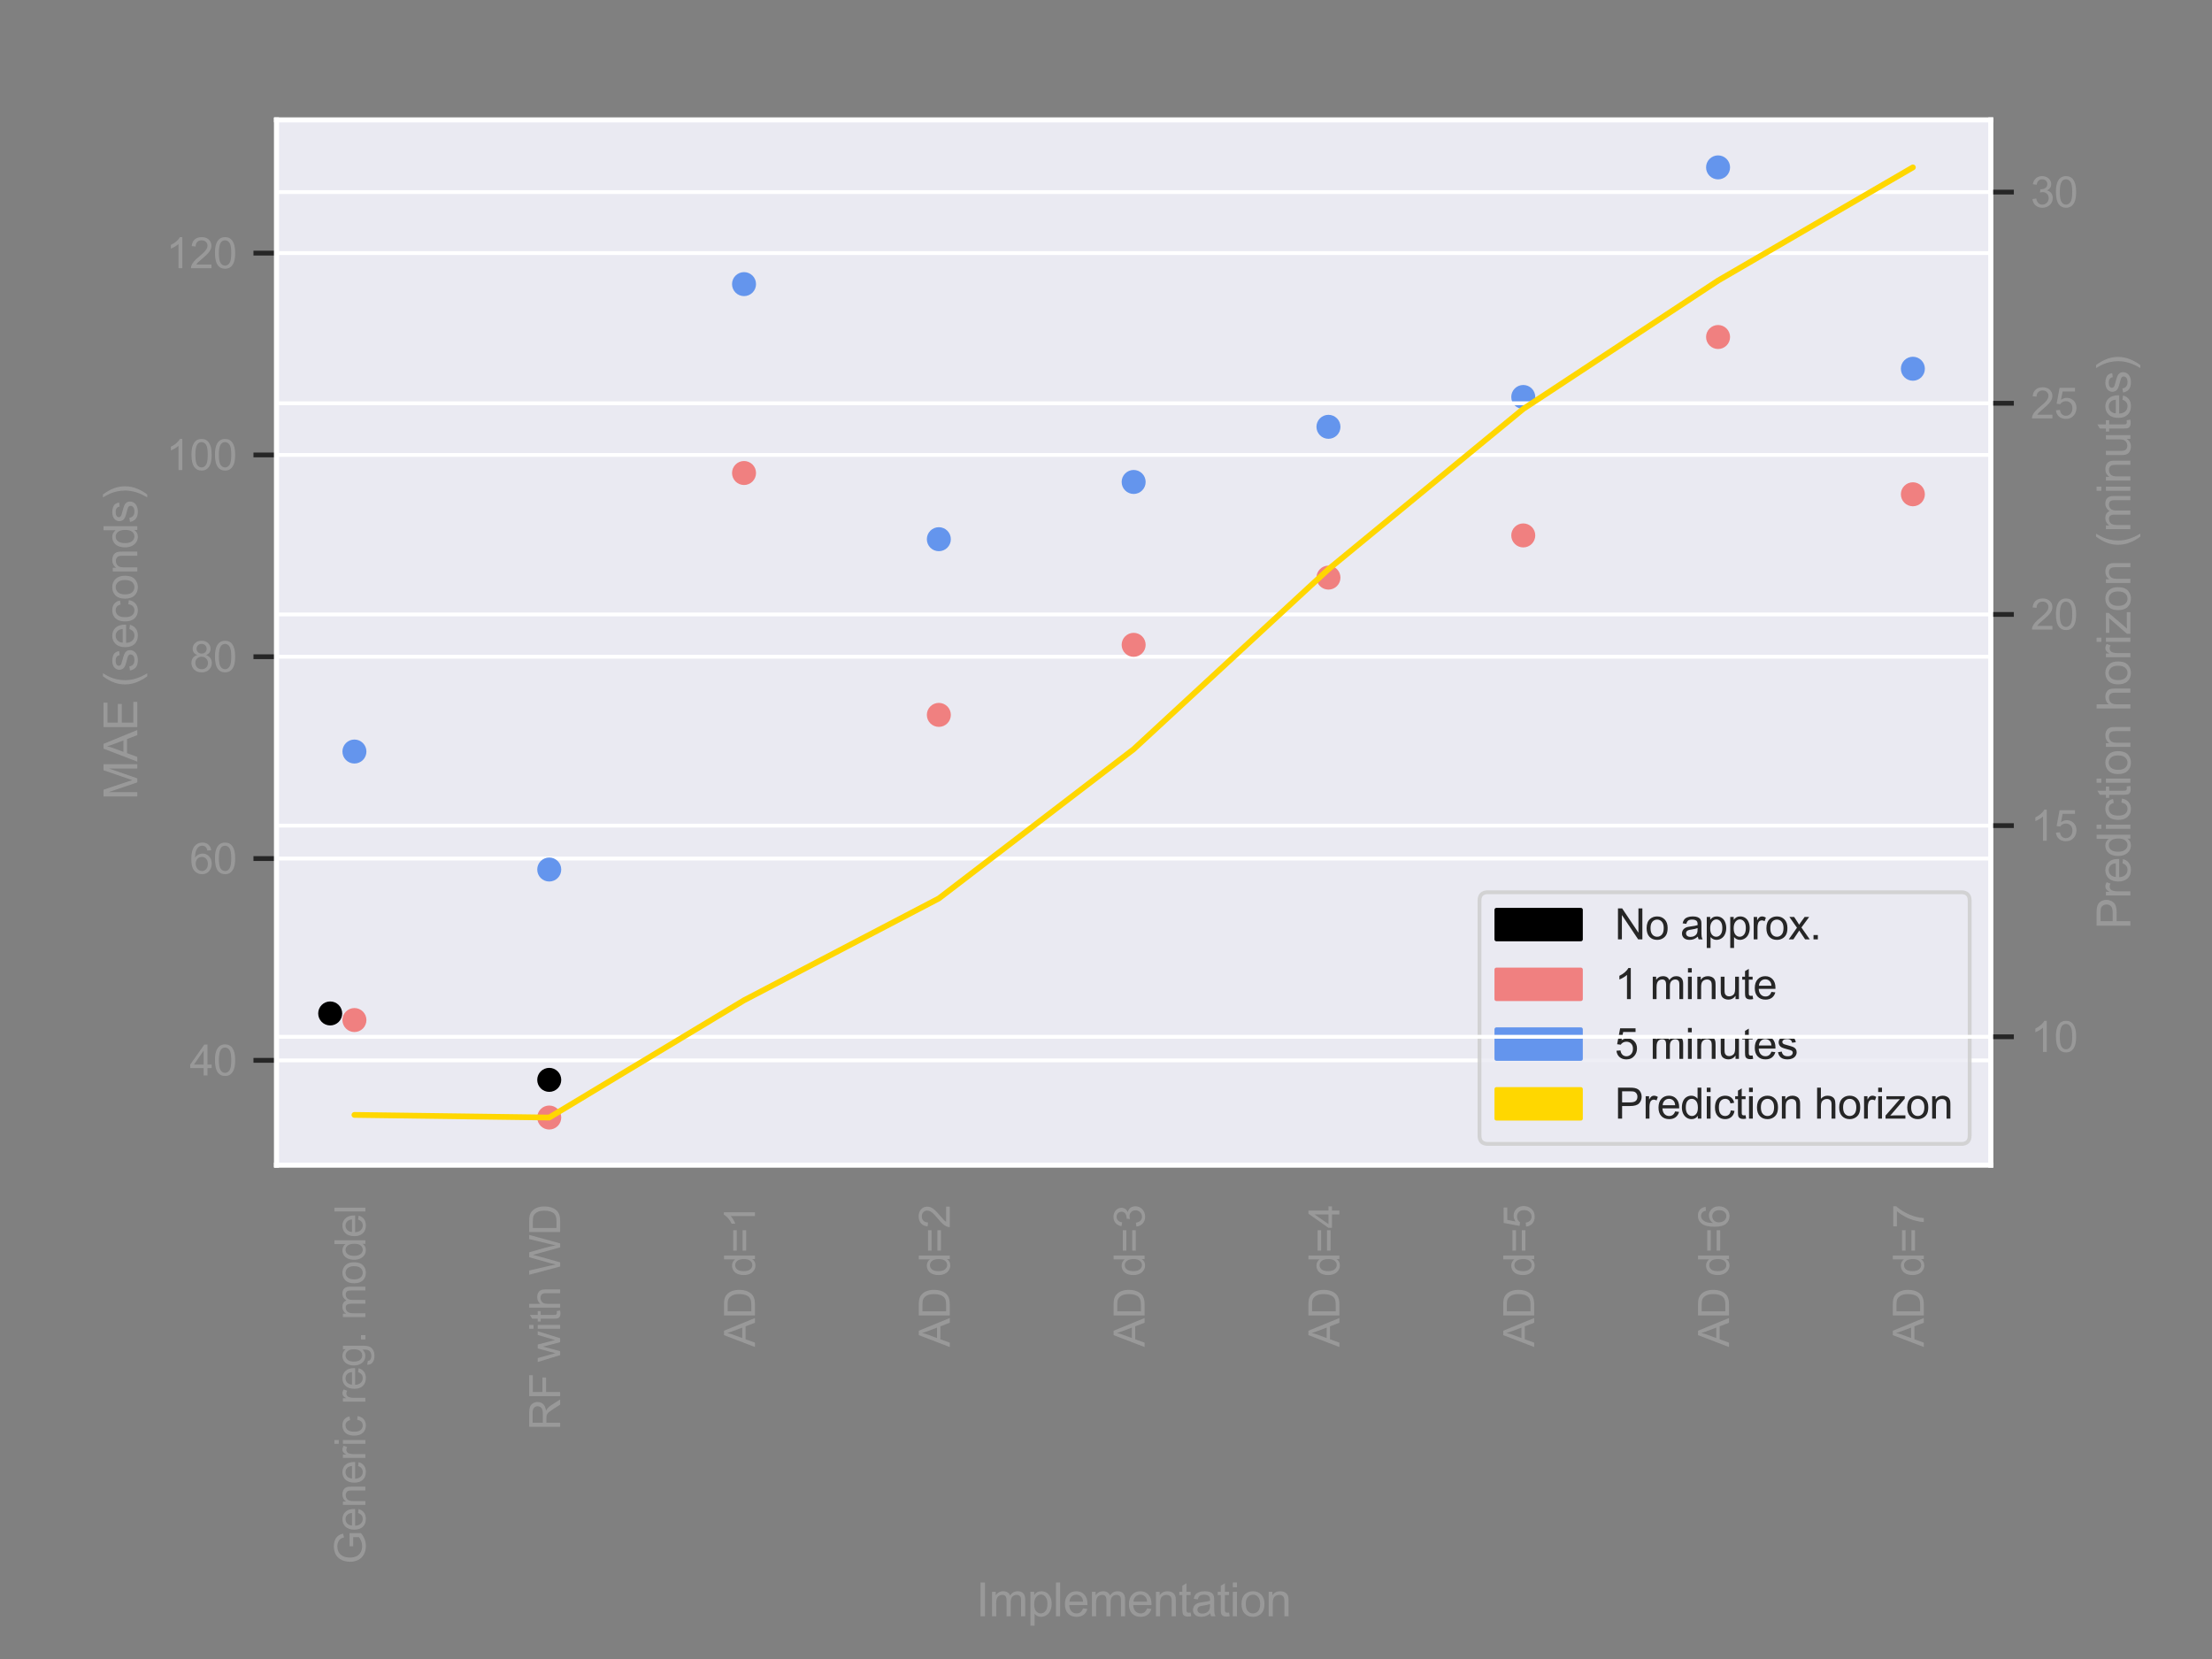 <?xml version="1.0" encoding="UTF-8" standalone="no"?>
<svg
   width="460.8pt"
   height="345.6pt"
   viewBox="0 0 460.8 345.6"
   version="1.1"
   id="svg230"
   sodipodi:docname="comparison_pres.svg"
   inkscape:version="1.3 (0e150ed6c4, 2023-07-21)"
   xmlns:inkscape="http://www.inkscape.org/namespaces/inkscape"
   xmlns:sodipodi="http://sodipodi.sourceforge.net/DTD/sodipodi-0.dtd"
   xmlns:xlink="http://www.w3.org/1999/xlink"
   xmlns="http://www.w3.org/2000/svg"
   xmlns:svg="http://www.w3.org/2000/svg"
   xmlns:rdf="http://www.w3.org/1999/02/22-rdf-syntax-ns#"
   xmlns:cc="http://creativecommons.org/ns#"
   xmlns:dc="http://purl.org/dc/elements/1.1/">
  <rect x="0" y="0" width="460.8" height="345.6" fill="#808080" stroke="none"/>
  <sodipodi:namedview
     id="namedview230"
     pagecolor="#ffffff"
     bordercolor="#cccccc"
     borderopacity="1"
     inkscape:showpageshadow="0"
     inkscape:pageopacity="1"
     inkscape:pagecheckerboard="0"
     inkscape:deskcolor="#d1d1d1"
     inkscape:document-units="pt"
     inkscape:zoom="0.99445309"
     inkscape:cx="308.7124"
     inkscape:cy="226.75781"
     inkscape:window-width="1440"
     inkscape:window-height="831"
     inkscape:window-x="0"
     inkscape:window-y="0"
     inkscape:window-maximized="1"
     inkscape:current-layer="svg230" />
  <defs
     id="defs1">
    <style
       type="text/css"
       id="style1">*{stroke-linejoin: round; stroke-linecap: butt}</style>
    <defs
       id="defs123">
      <path
         id="C2_0_94170971a7"
         d="M 0,2.5 C 0.663,2.5 1.299,2.237 1.768,1.768 2.237,1.299 2.5,0.663 2.5,0 2.5,-0.663 2.237,-1.299 1.768,-1.768 1.299,-2.237 0.663,-2.5 0,-2.5 c -0.663,0 -1.299,0.263 -1.768,0.732 C -2.237,-1.299 -2.5,-0.663 -2.5,0 c 0,0.663 0.263,1.299 0.732,1.768 C -1.299,2.237 -0.663,2.5 0,2.5 Z" />
    </defs>
    <defs
       id="defs120">
      <path
         id="C1_0_a26c1e786a"
         d="M 0,2.5 C 0.663,2.5 1.299,2.237 1.768,1.768 2.237,1.299 2.5,0.663 2.5,0 2.5,-0.663 2.237,-1.299 1.768,-1.768 1.299,-2.237 0.663,-2.5 0,-2.5 c -0.663,0 -1.299,0.263 -1.768,0.732 C -2.237,-1.299 -2.5,-0.663 -2.5,0 c 0,0.663 0.263,1.299 0.732,1.768 C -1.299,2.237 -0.663,2.5 0,2.5 Z" />
    </defs>
    <defs
       id="defs127">
      <path
         id="C4_0_c2110ddbb7"
         d="M 0,2.5 C 0.663,2.5 1.299,2.237 1.768,1.768 2.237,1.299 2.5,0.663 2.5,0 2.5,-0.663 2.237,-1.299 1.768,-1.768 1.299,-2.237 0.663,-2.5 0,-2.5 c -0.663,0 -1.299,0.263 -1.768,0.732 C -2.237,-1.299 -2.5,-0.663 -2.5,0 c 0,0.663 0.263,1.299 0.732,1.768 C -1.299,2.237 -0.663,2.5 0,2.5 Z" />
    </defs>
    <defs
       id="defs225">
      <path
         id="m8ae6c931b7"
         d="m 73.833,-96.845 v 0 l 40.582,0.548 40.582,-24.426 40.582,-21.214 40.582,-31.087 40.582,-37.499 40.582,-33.392 40.582,-26.733 40.582,-23.584 v 0 0 l -40.582,23.584 -40.582,26.733 -40.582,33.392 -40.582,37.499 -40.582,31.087 -40.582,21.214 -40.582,24.426 z"
         style="stroke:#ffd700;stroke-width:0.8;stroke-opacity:0.2" />
    </defs>
    <defs
       id="defs135">
      <path
         id="C8_0_d56a00fd0d"
         d="M 0,2.5 C 0.663,2.5 1.299,2.237 1.768,1.768 2.237,1.299 2.5,0.663 2.5,0 2.5,-0.663 2.237,-1.299 1.768,-1.768 1.299,-2.237 0.663,-2.5 0,-2.5 c -0.663,0 -1.299,0.263 -1.768,0.732 C -2.237,-1.299 -2.5,-0.663 -2.5,0 c 0,0.663 0.263,1.299 0.732,1.768 C -1.299,2.237 -0.663,2.5 0,2.5 Z" />
    </defs>
    <defs
       id="defs131">
      <path
         id="C6_0_4e724a122d"
         d="M 0,2.5 C 0.663,2.5 1.299,2.237 1.768,1.768 2.237,1.299 2.5,0.663 2.5,0 2.5,-0.663 2.237,-1.299 1.768,-1.768 1.299,-2.237 0.663,-2.5 0,-2.5 c -0.663,0 -1.299,0.263 -1.768,0.732 C -2.237,-1.299 -2.5,-0.663 -2.5,0 c 0,0.663 0.263,1.299 0.732,1.768 C -1.299,2.237 -0.663,2.5 0,2.5 Z" />
    </defs>
    <defs
       id="defs133">
      <path
         id="C7_0_dc76b43d34"
         d="M 0,2.5 C 0.663,2.5 1.299,2.237 1.768,1.768 2.237,1.299 2.5,0.663 2.5,0 2.5,-0.663 2.237,-1.299 1.768,-1.768 1.299,-2.237 0.663,-2.5 0,-2.5 c -0.663,0 -1.299,0.263 -1.768,0.732 C -2.237,-1.299 -2.5,-0.663 -2.5,0 c 0,0.663 0.263,1.299 0.732,1.768 C -1.299,2.237 -0.663,2.5 0,2.5 Z" />
    </defs>
    <defs
       id="defs125">
      <path
         id="C3_0_4bd90b0b4d"
         d="M 0,2.5 C 0.663,2.5 1.299,2.237 1.768,1.768 2.237,1.299 2.5,0.663 2.5,0 2.5,-0.663 2.237,-1.299 1.768,-1.768 1.299,-2.237 0.663,-2.5 0,-2.5 c -0.663,0 -1.299,0.263 -1.768,0.732 C -2.237,-1.299 -2.5,-0.663 -2.5,0 c 0,0.663 0.263,1.299 0.732,1.768 C -1.299,2.237 -0.663,2.5 0,2.5 Z" />
    </defs>
    <defs
       id="defs129">
      <path
         id="C5_0_d801ecc20d"
         d="M 0,2.5 C 0.663,2.5 1.299,2.237 1.768,1.768 2.237,1.299 2.5,0.663 2.5,0 2.5,-0.663 2.237,-1.299 1.768,-1.768 1.299,-2.237 0.663,-2.5 0,-2.5 c -0.663,0 -1.299,0.263 -1.768,0.732 C -2.237,-1.299 -2.5,-0.663 -2.5,0 c 0,0.663 0.263,1.299 0.732,1.768 C -1.299,2.237 -0.663,2.5 0,2.5 Z" />
    </defs>
    <defs
       id="defs118">
      <path
         id="C0_0_7661f0bb2c"
         d="M 0,2.5 C 0.663,2.5 1.299,2.237 1.768,1.768 2.237,1.299 2.5,0.663 2.5,0 2.5,-0.663 2.237,-1.299 1.768,-1.768 1.299,-2.237 0.663,-2.5 0,-2.5 c -0.663,0 -1.299,0.263 -1.768,0.732 C -2.237,-1.299 -2.5,-0.663 -2.5,0 c 0,0.663 0.263,1.299 0.732,1.768 C -1.299,2.237 -0.663,2.5 0,2.5 Z" />
    </defs>
    <clipPath
       clipPathUnits="userSpaceOnUse"
       id="clipPath231">
      <g
         id="g232"
         transform="translate(0,16.5)">
        <rect
           x="57.6"
           y="24.972"
           width="357.12"
           height="217.728"
           id="rect232" />
      </g>
    </clipPath>
    <clipPath
       clipPathUnits="userSpaceOnUse"
       id="clipPath233">
      <g
         id="g234"
         transform="translate(0,16.5)">
        <rect
           x="57.6"
           y="24.972"
           width="357.12"
           height="217.728"
           id="rect234" />
      </g>
    </clipPath>
    <clipPath
       clipPathUnits="userSpaceOnUse"
       id="clipPath235">
      <g
         id="g236"
         transform="translate(0,16.5)">
        <rect
           x="57.6"
           y="24.972"
           width="357.12"
           height="217.728"
           id="rect236" />
      </g>
    </clipPath>
    <clipPath
       clipPathUnits="userSpaceOnUse"
       id="clipPath237">
      <g
         id="g238"
         transform="translate(0,16.5)">
        <rect
           x="57.6"
           y="24.972"
           width="357.12"
           height="217.728"
           id="rect238" />
      </g>
    </clipPath>
    <clipPath
       clipPathUnits="userSpaceOnUse"
       id="clipPath239">
      <g
         id="g240"
         transform="translate(0,16.5)">
        <rect
           x="57.6"
           y="24.972"
           width="357.12"
           height="217.728"
           id="rect240" />
      </g>
    </clipPath>
    <clipPath
       clipPathUnits="userSpaceOnUse"
       id="clipPath241">
      <g
         id="g242"
         transform="translate(0,16.5)">
        <rect
           x="57.6"
           y="24.972"
           width="357.12"
           height="217.728"
           id="rect242" />
      </g>
    </clipPath>
    <clipPath
       clipPathUnits="userSpaceOnUse"
       id="clipPath243">
      <g
         id="g244"
         transform="translate(0,16.5)">
        <rect
           x="57.6"
           y="24.972"
           width="357.12"
           height="217.728"
           id="rect244" />
      </g>
    </clipPath>
    <clipPath
       clipPathUnits="userSpaceOnUse"
       id="clipPath245">
      <g
         id="g246"
         transform="translate(0,16.5)">
        <rect
           x="57.6"
           y="24.972"
           width="357.12"
           height="217.728"
           id="rect246" />
      </g>
    </clipPath>
    <clipPath
       clipPathUnits="userSpaceOnUse"
       id="clipPath247">
      <g
         id="g248"
         transform="translate(0,16.5)">
        <rect
           x="57.6"
           y="24.972"
           width="357.12"
           height="217.728"
           id="rect248" />
      </g>
    </clipPath>
    <clipPath
       clipPathUnits="userSpaceOnUse"
       id="clipPath249">
      <g
         id="g250"
         transform="translate(0,16.5)">
        <rect
           x="57.6"
           y="24.972"
           width="357.12"
           height="217.728"
           id="rect250" />
      </g>
    </clipPath>
    <clipPath
       clipPathUnits="userSpaceOnUse"
       id="clipPath251">
      <g
         id="g252"
         transform="translate(0,16.5)">
        <rect
           x="57.6"
           y="24.972"
           width="357.12"
           height="217.728"
           id="rect252" />
      </g>
    </clipPath>
    <clipPath
       clipPathUnits="userSpaceOnUse"
       id="clipPath253">
      <g
         id="g254"
         transform="translate(0,16.5)">
        <rect
           x="57.6"
           y="24.972"
           width="357.12"
           height="217.728"
           id="rect254" />
      </g>
    </clipPath>
    <clipPath
       clipPathUnits="userSpaceOnUse"
       id="clipPath255">
      <g
         id="g256"
         transform="translate(0,16.5)">
        <rect
           x="57.6"
           y="24.972"
           width="357.12"
           height="217.728"
           id="rect256" />
      </g>
    </clipPath>
    <clipPath
       clipPathUnits="userSpaceOnUse"
       id="clipPath257">
      <g
         id="g258"
         transform="translate(0,16.5)">
        <rect
           x="57.6"
           y="24.972"
           width="357.12"
           height="217.728"
           id="rect258" />
      </g>
    </clipPath>
    <clipPath
       clipPathUnits="userSpaceOnUse"
       id="clipPath259">
      <g
         id="g260"
         transform="translate(0,16.5)">
        <rect
           x="57.6"
           y="24.972"
           width="357.12"
           height="217.728"
           id="rect260" />
      </g>
    </clipPath>
    <clipPath
       clipPathUnits="userSpaceOnUse"
       id="clipPath261">
      <g
         id="g262"
         transform="translate(0,16.5)">
        <rect
           x="57.6"
           y="24.972"
           width="357.12"
           height="217.728"
           id="rect262" />
      </g>
    </clipPath>
    <clipPath
       clipPathUnits="userSpaceOnUse"
       id="clipPath263">
      <g
         id="g264"
         transform="translate(0,16.5)">
        <rect
           x="57.6"
           y="24.972"
           width="357.12"
           height="217.728"
           id="rect264" />
      </g>
    </clipPath>
    <clipPath
       clipPathUnits="userSpaceOnUse"
       id="clipPath265">
      <g
         id="g266"
         transform="translate(0,16.5)">
        <rect
           x="57.6"
           y="24.972"
           width="357.12"
           height="217.728"
           id="rect266" />
      </g>
    </clipPath>
    <clipPath
       clipPathUnits="userSpaceOnUse"
       id="clipPath267">
      <g
         id="g268"
         transform="translate(0,16.5)">
        <rect
           x="57.6"
           y="24.972"
           width="357.12"
           height="217.728"
           id="rect268" />
      </g>
    </clipPath>
    <clipPath
       clipPathUnits="userSpaceOnUse"
       id="clipPath269">
      <g
         id="g270"
         transform="translate(0,16.5)">
        <rect
           x="57.6"
           y="24.972"
           width="357.12"
           height="217.728"
           id="rect270" />
      </g>
    </clipPath>
    <clipPath
       clipPathUnits="userSpaceOnUse"
       id="clipPath271">
      <g
         id="g272"
         transform="translate(0,16.5)">
        <rect
           x="57.6"
           y="24.972"
           width="357.12"
           height="217.728"
           id="rect272" />
      </g>
    </clipPath>
    <defs
       id="defs85">
      <path
         id="m521dbaa71c"
         d="M 0,0 H -4.8"
         style="stroke:#262626" />
    </defs>
    <defs
       id="defs102">
      <path
         id="ArialMT-4d"
         d="m 475,0 v 4581 h 913 L 2472,1338 q 150,-454 219,-679 78,250 243,735 l 1097,3187 h 816 V 0 H 4263 V 3834 L 2931,0 H 2384 L 1059,3900 V 0 Z"
         transform="scale(0.016)" />
      <path
         id="ArialMT-45"
         d="M 506,0 V 4581 H 3819 V 4041 H 1113 V 2638 H 3647 V 2100 H 1113 V 541 H 3925 V 0 Z"
         transform="scale(0.016)" />
      <path
         id="ArialMT-28"
         d="M 1497,-1347 Q 1031,-759 709,28 388,816 388,1659 q 0,744 240,1425 281,791 869,1575 h 403 Q 1522,4009 1400,3731 1209,3300 1100,2831 966,2247 966,1656 966,153 1900,-1347 Z"
         transform="scale(0.016)" />
      <path
         id="ArialMT-73"
         d="m 197,991 556,87 q 47,-334 261,-512 214,-178 599,-178 387,0 574,157 188,158 188,371 0,190 -166,300 -115,75 -575,190 -618,157 -857,271 -239,114 -363,315 -123,202 -123,446 0,221 101,410 102,190 277,315 131,96 357,163 227,68 487,68 390,0 685,-113 296,-112 436,-305 141,-192 194,-513 l -550,-75 q -37,256 -217,399 -180,144 -508,144 -387,0 -553,-128 -166,-128 -166,-300 0,-109 69,-197 69,-90 216,-150 84,-31 497,-143 597,-160 832,-262 236,-101 370,-295 135,-193 135,-481 0,-281 -164,-530 Q 2625,197 2315,61 2006,-75 1616,-75 969,-75 630,194 291,463 197,991 Z"
         transform="scale(0.016)" />
      <path
         id="ArialMT-29"
         d="M 791,-1347 H 388 q 934,1500 934,3003 0,588 -134,1166 -107,469 -297,900 -122,281 -503,937 h 403 q 587,-784 868,-1575 241,-681 241,-1425 0,-843 -324,-1631 -323,-787 -785,-1375 z"
         transform="scale(0.016)" />
    </defs>
    <defs
       id="defs182">
      <path
         id="m367f66a802"
         d="M 0,0 H 4.8"
         style="stroke:#262626" />
    </defs>
    <defs
       id="defs138">
      <path
         id="ArialMT-4e"
         d="m 488,0 v 4581 h 621 L 3516,984 v 3597 h 581 V 0 H 3475 L 1069,3600 V 0 Z"
         transform="scale(0.016)" />
      <path
         id="ArialMT-78"
         d="M 47,0 1259,1725 138,3319 h 703 l 509,-778 q 144,-222 231,-372 138,206 253,365 l 560,785 h 672 L 1919,1756 3153,0 H 2463 L 1781,1031 1600,1309 728,0 Z"
         transform="scale(0.016)" />
    </defs>
    <defs
       id="defs164">
      <path
         id="ArialMT-50"
         d="m 494,0 v 4581 h 1728 q 456,0 697,-43 337,-57 565,-215 229,-157 368,-442 139,-284 139,-625 0,-584 -372,-989 -372,-404 -1344,-404 H 1100 V 0 Z m 606,2403 h 1184 q 588,0 835,219 247,219 247,616 0,287 -146,491 -145,205 -382,271 -154,41 -566,41 H 1100 Z"
         transform="scale(0.016)" />
      <path
         id="ArialMT-7a"
         d="m 125,0 v 456 l 2113,2425 q -360,-18 -635,-18 H 250 v 456 H 2963 V 2947 L 1166,841 819,456 q 378,28 709,28 H 3063 V 0 Z"
         transform="scale(0.016)" />
    </defs>
    <defs
       id="defs71">
      <path
         id="ArialMT-49"
         d="m 597,0 v 4581 h 606 V 0 Z"
         transform="scale(0.016)" />
      <path
         id="ArialMT-70"
         d="m 422,-1272 v 4591 h 512 v -431 q 182,253 410,379 228,127 553,127 425,0 750,-219 325,-219 490,-618 166,-398 166,-873 0,-509 -183,-917 Q 2938,359 2589,142 2241,-75 1856,-75 1575,-75 1351,44 1128,163 984,344 v -1616 z m 509,2913 q 0,-641 259,-947 260,-306 629,-306 375,0 642,317 267,317 267,983 0,634 -261,949 -261,316 -623,316 -360,0 -637,-336 -276,-336 -276,-976 z"
         transform="scale(0.016)" />
      <path
         id="ArialMT-61"
         d="M 2588,409 Q 2275,144 1986,34 1697,-75 1366,-75 819,-75 525,192 231,459 231,875 q 0,244 111,445 111,202 291,324 180,122 405,184 165,44 500,85 681,81 1003,193 3,116 3,147 0,344 -160,485 -215,190 -640,190 -397,0 -586,-139 -189,-139 -280,-492 l -550,75 q 75,353 247,570 172,217 497,334 325,118 753,118 425,0 690,-100 266,-100 391,-252 125,-151 175,-383 28,-143 28,-518 v -750 q 0,-785 36,-993 36,-207 143,-398 h -588 q -87,175 -112,409 z m -47,1257 q -307,-125 -919,-213 -347,-50 -491,-113 -143,-62 -222,-182 -78,-120 -78,-267 0,-225 170,-375 171,-150 499,-150 325,0 578,142 253,142 372,389 91,191 91,562 z"
         transform="scale(0.016)" />
    </defs>
    <defs
       id="defs147">
      <path
         id="ArialMT-75"
         d="M 2597,0 V 488 Q 2209,-75 1544,-75 1250,-75 995,37 741,150 617,320 494,491 444,738 409,903 409,1263 V 3319 H 972 V 1478 q 0,-440 34,-594 53,-221 225,-348 172,-127 425,-127 253,0 475,130 222,130 314,353 93,224 93,649 v 1778 h 562 V 0 Z"
         transform="scale(0.016)" />
    </defs>
    <defs
       id="defs86">
      <path
         id="ArialMT-30"
         d="m 266,2259 q 0,813 167,1308 167,496 496,764 330,269 830,269 369,0 647,-149 278,-148 459,-428 182,-279 285,-681 103,-401 103,-1083 0,-806 -166,-1301 Q 2922,463 2592,192 2263,-78 1759,-78 1097,-78 719,397 266,969 266,2259 Z m 578,0 q 0,-1128 264,-1502 264,-373 651,-373 388,0 652,375 264,375 264,1500 0,1132 -264,1503 -264,372 -658,372 -387,0 -619,-328 Q 844,3388 844,2259 Z"
         transform="scale(0.016)" />
    </defs>
    <defs
       id="defs59">
      <path
         id="ArialMT-36"
         d="m 3184,3459 -559,-43 q -75,331 -212,481 -229,241 -563,241 -269,0 -472,-150 -265,-194 -419,-566 -153,-372 -159,-1059 203,309 497,459 294,150 616,150 562,0 957,-414 396,-414 396,-1070 0,-432 -186,-802 Q 2894,316 2569,119 2244,-78 1831,-78 1128,-78 684,439 241,956 241,2144 q 0,1328 490,1931 428,525 1153,525 541,0 886,-303 346,-303 414,-838 z M 888,1484 q 0,-290 123,-556 123,-265 345,-405 222,-139 466,-139 356,0 612,287 257,288 257,782 0,475 -254,748 -253,274 -637,274 -381,0 -647,-274 -265,-273 -265,-717 z"
         transform="scale(0.016)" />
    </defs>
    <defs
       id="defs65">
      <path
         id="ArialMT-37"
         d="m 303,3981 v 541 H 3269 V 4084 Q 2831,3619 2401,2847 1972,2075 1738,1259 1569,684 1522,0 H 944 q 9,541 212,1306 203,766 583,1477 380,711 808,1198 z"
         transform="scale(0.016)" />
    </defs>
    <defs
       id="defs53">
      <path
         id="ArialMT-35"
         d="m 266,1200 590,50 q 66,-431 305,-649 239,-217 577,-217 406,0 687,306 281,307 281,813 0,481 -270,759 -270,279 -708,279 -272,0 -491,-124 -218,-123 -343,-320 l -528,69 443,2353 H 3088 V 3981 H 1259 L 1013,2750 q 412,288 865,288 600,0 1012,-416 413,-416 413,-1069 Q 3303,931 2941,478 2500,-78 1738,-78 1113,-78 717,272 322,622 266,1200 Z"
         transform="scale(0.016)" />
    </defs>
    <defs
       id="defs41">
      <path
         id="ArialMT-33"
         d="m 269,1209 562,75 q 97,-478 330,-689 233,-211 567,-211 397,0 670,275 274,275 274,682 0,387 -253,638 -253,252 -644,252 -159,0 -397,-62 l 63,494 q 56,-7 90,-7 360,0 647,187 288,188 288,579 0,309 -210,512 -209,204 -540,204 -328,0 -547,-207 -219,-206 -281,-618 l -563,100 q 103,565 468,876 366,311 910,311 375,0 690,-161 316,-161 483,-439 168,-278 168,-591 0,-296 -160,-540 -159,-244 -471,-388 406,-93 631,-389 225,-295 225,-739 Q 3269,753 2831,336 2394,-81 1725,-81 1122,-81 723,278 325,638 269,1209 Z"
         transform="scale(0.016)" />
    </defs>
    <defs
       id="defs35">
      <path
         id="ArialMT-32"
         d="M 3222,541 V 0 H 194 q -6,203 65,391 116,309 370,609 255,300 737,694 747,612 1009,970 263,358 263,677 0,334 -240,563 -239,230 -623,230 -406,0 -650,-244 -244,-243 -247,-674 l -578,59 q 59,647 446,986 388,339 1042,339 659,0 1043,-366 385,-365 385,-906 0,-275 -113,-541 Q 2991,2522 2730,2228 2469,1934 1863,1422 1356,997 1212,845 1069,694 975,541 Z"
         transform="scale(0.016)" />
    </defs>
    <defs
       id="defs92">
      <path
         id="ArialMT-38"
         d="m 1131,2484 q -350,129 -519,366 -168,238 -168,569 0,500 359,840 360,341 956,341 600,0 966,-349 366,-348 366,-848 0,-319 -168,-555 -167,-235 -507,-364 422,-137 642,-444 220,-306 220,-731 0,-587 -416,-987 Q 2447,-78 1769,-78 1091,-78 675,323 259,725 259,1325 q 0,447 227,748 227,302 645,411 z m -112,954 q 0,-325 209,-532 210,-206 544,-206 325,0 533,204 208,205 208,502 0,310 -215,521 -214,211 -532,211 -322,0 -535,-207 -212,-206 -212,-493 z M 838,1322 q 0,-241 114,-466 114,-225 339,-349 225,-123 484,-123 403,0 665,259 263,260 263,660 0,406 -270,672 -270,266 -677,266 -397,0 -658,-263 -260,-262 -260,-656 z"
         transform="scale(0.016)" />
    </defs>
    <defs
       id="defs47">
      <path
         id="ArialMT-34"
         d="M 2069,0 V 1097 H 81 v 516 l 2091,2968 h 459 V 1613 h 619 V 1097 H 2631 V 0 Z m 0,1613 V 3678 L 634,1613 Z"
         transform="scale(0.016)" />
    </defs>
    <defs
       id="defs29">
      <path
         id="ArialMT-41"
         d="m -9,0 1759,4581 h 653 L 4278,0 H 3588 L 3053,1388 H 1138 L 634,0 Z m 1322,1881 h 1553 l -478,1269 q -219,578 -325,950 -88,-441 -247,-875 z"
         transform="scale(0.016)" />
      <path
         id="ArialMT-3d"
         d="M 3381,2694 H 356 v 525 h 3025 z m 0,-1391 H 356 v 525 h 3025 z"
         transform="scale(0.016)" />
      <path
         id="ArialMT-31"
         d="M 2384,0 H 1822 V 3584 Q 1619,3391 1289,3197 959,3003 697,2906 v 544 q 472,222 825,537 353,316 500,613 h 362 z"
         transform="scale(0.016)" />
    </defs>
    <defs
       id="defs2">
      <path
         id="ArialMT-47"
         d="m 2638,1797 v 537 l 1940,4 V 638 Q 4131,281 3656,101 3181,-78 2681,-78 2006,-78 1454,211 903,500 622,1047 341,1594 341,2269 q 0,669 279,1248 280,580 805,861 525,281 1209,281 497,0 898,-161 402,-160 630,-448 229,-287 347,-750 l -546,-150 q -104,350 -257,550 -153,200 -438,320 -284,121 -630,121 -416,0 -719,-127 -303,-126 -489,-333 -186,-206 -289,-453 -175,-425 -175,-922 0,-612 211,-1025 211,-412 614,-612 403,-200 856,-200 394,0 769,151 375,152 568,324 v 853 z"
         transform="scale(0.016)" />
      <path
         id="ArialMT-65"
         d="m 2694,1069 581,-72 Q 3138,488 2766,206 2394,-75 1816,-75 1088,-75 661,373 234,822 234,1631 q 0,838 431,1300 432,463 1119,463 666,0 1088,-453 422,-453 422,-1275 0,-50 -3,-150 H 816 q 31,-547 309,-838 278,-290 694,-290 309,0 528,162 219,163 347,519 z M 847,1978 h 1853 q -37,419 -212,628 -269,325 -697,325 -388,0 -652,-259 -264,-259 -292,-694 z"
         transform="scale(0.016)" />
      <path
         id="ArialMT-6e"
         d="m 422,0 v 3319 h 506 v -472 q 366,547 1056,547 300,0 552,-108 252,-108 377,-283 125,-175 175,-415 31,-157 31,-547 V 0 h -563 v 2019 q 0,344 -66,514 -65,170 -232,271 -167,102 -392,102 -360,0 -621,-228 Q 984,2450 984,1813 V 0 Z"
         transform="scale(0.016)" />
      <path
         id="ArialMT-72"
         d="m 416,0 v 3319 h 506 v -503 q 194,353 358,465 164,113 361,113 284,0 578,-181 l -194,-522 q -206,122 -412,122 -185,0 -332,-111 -147,-111 -209,-308 -94,-300 -94,-656 V 0 Z"
         transform="scale(0.016)" />
      <path
         id="ArialMT-69"
         d="m 425,3934 v 647 H 988 V 3934 Z M 425,0 V 3319 H 988 V 0 Z"
         transform="scale(0.016)" />
      <path
         id="ArialMT-63"
         d="m 2588,1216 553,-72 Q 3050,572 2676,248 2303,-75 1759,-75 1078,-75 664,370 250,816 250,1647 q 0,537 178,940 178,404 542,605 364,202 793,202 540,0 884,-274 344,-273 441,-776 l -547,-85 q -78,335 -277,503 -198,169 -480,169 -425,0 -691,-305 -265,-304 -265,-963 0,-669 256,-972 257,-303 669,-303 331,0 553,203 222,203 282,625 z"
         transform="scale(0.016)" />
      <path
         id="ArialMT-20"
         transform="scale(0.016)"
         d="" />
      <path
         id="ArialMT-67"
         d="m 319,-275 547,-81 q 34,-253 190,-369 210,-156 572,-156 391,0 603,156 213,156 288,437 44,172 40,722 Q 2191,0 1641,0 956,0 581,494 206,988 206,1678 q 0,475 172,876 172,402 498,621 327,219 768,219 587,0 969,-475 v 400 h 518 V 450 q 0,-775 -158,-1098 -157,-324 -500,-511 -342,-188 -842,-188 -593,0 -959,267 -366,267 -353,805 z m 465,1994 q 0,-653 259,-953 260,-300 651,-300 387,0 649,298 263,299 263,936 0,609 -270,918 -270,310 -652,310 -375,0 -638,-305 -262,-304 -262,-904 z"
         transform="scale(0.016)" />
      <path
         id="ArialMT-2e"
         d="m 581,0 v 641 h 641 V 0 Z"
         transform="scale(0.016)" />
      <path
         id="ArialMT-6d"
         d="m 422,0 v 3319 h 503 v -466 q 156,244 415,392 260,149 591,149 369,0 605,-153 236,-153 333,-428 394,581 1025,581 494,0 759,-274 266,-273 266,-842 V 0 h -560 v 2091 q 0,337 -55,485 -54,149 -198,239 -143,91 -337,91 -350,0 -582,-233 -231,-232 -231,-745 V 0 h -562 v 2156 q 0,375 -138,562 -137,188 -450,188 -237,0 -439,-125 -201,-125 -292,-366 -91,-240 -91,-693 V 0 Z"
         transform="scale(0.016)" />
      <path
         id="ArialMT-6f"
         d="m 213,1659 q 0,922 512,1366 428,369 1044,369 684,0 1118,-449 435,-448 435,-1239 0,-640 -192,-1008 Q 2938,331 2570,128 2203,-75 1769,-75 1072,-75 642,372 213,819 213,1659 Z m 578,0 q 0,-637 278,-954 278,-317 700,-317 419,0 697,318 278,319 278,972 0,616 -280,933 -280,317 -695,317 -422,0 -700,-316 -278,-315 -278,-953 z"
         transform="scale(0.016)" />
      <path
         id="ArialMT-64"
         d="M 2575,0 V 419 Q 2259,-75 1647,-75 1250,-75 917,144 584,363 401,755 q -182,392 -182,901 0,497 165,902 166,405 497,620 332,216 741,216 300,0 534,-127 235,-126 382,-329 v 1643 h 559 V 0 Z M 797,1656 q 0,-637 268,-953 269,-315 635,-315 369,0 626,301 258,302 258,920 0,682 -263,1000 -262,319 -646,319 -375,0 -627,-306 -251,-306 -251,-966 z"
         transform="scale(0.016)" />
      <path
         id="ArialMT-6c"
         d="M 409,0 V 4581 H 972 V 0 Z"
         transform="scale(0.016)" />
    </defs>
    <defs
       id="defs19">
      <path
         id="ArialMT-52"
         d="m 503,0 v 4581 h 2031 q 613,0 931,-124 319,-123 510,-436 191,-312 191,-690 0,-487 -316,-822 -316,-334 -975,-425 241,-115 366,-228 265,-243 503,-609 L 4541,0 h -763 l -606,953 q -266,413 -438,631 -171,219 -307,306 -136,88 -277,123 -103,21 -337,21 H 1109 V 0 Z m 606,2559 h 1304 q 415,0 649,86 235,86 357,275 122,189 122,411 0,325 -236,534 -236,210 -746,210 H 1109 Z"
         transform="scale(0.016)" />
      <path
         id="ArialMT-46"
         d="M 525,0 V 4581 H 3616 V 4041 H 1131 V 2622 H 3281 V 2081 H 1131 V 0 Z"
         transform="scale(0.016)" />
      <path
         id="ArialMT-77"
         d="M 1034,0 19,3319 h 581 l 528,-1916 197,-712 q 13,53 172,684 l 528,1944 h 578 l 497,-1925 166,-635 190,641 569,1919 h 547 L 3534,0 H 2950 L 2422,1988 2294,2553 1622,0 Z"
         transform="scale(0.016)" />
      <path
         id="ArialMT-74"
         d="M 1650,503 1731,6 Q 1494,-44 1306,-44 1000,-44 831,53 663,150 594,308 525,466 525,972 V 2881 H 113 v 438 h 412 v 822 l 559,337 V 3319 h 566 V 2881 H 1084 V 941 q 0,-241 30,-310 30,-68 97,-109 67,-41 192,-41 94,0 247,22 z"
         transform="scale(0.016)" />
      <path
         id="ArialMT-68"
         d="M 422,0 V 4581 H 984 V 2938 q 394,456 994,456 369,0 641,-146 272,-145 389,-401 117,-256 117,-744 V 0 h -562 v 2103 q 0,422 -183,614 -183,192 -517,192 -250,0 -471,-130 -220,-129 -314,-351 -94,-222 -94,-612 V 0 Z"
         transform="scale(0.016)" />
      <path
         id="ArialMT-57"
         d="M 1294,0 78,4581 h 622 l 697,-3003 q 112,-472 194,-937 175,734 206,847 l 872,3093 h 731 l 656,-2318 q 247,-863 357,-1622 87,434 228,997 l 718,2943 h 610 L 4713,0 h -585 l -965,3491 q -122,437 -144,537 -72,-315 -135,-537 L 1913,0 Z"
         transform="scale(0.016)" />
      <path
         id="ArialMT-44"
         d="m 494,0 v 4581 h 1578 q 534,0 816,-65 393,-91 671,-328 363,-307 542,-784 180,-476 180,-1088 0,-522 -122,-925 Q 4038,988 3847,723 3656,459 3429,307 3203,156 2883,78 2563,0 2147,0 Z m 606,541 h 978 q 453,0 711,84 258,84 411,238 216,215 336,579 120,364 120,883 0,719 -236,1105 -236,386 -573,517 -244,94 -784,94 h -963 z"
         transform="scale(0.016)" />
    </defs>
  </defs>
  <path
     d="M 57.6,242.7 H 414.72 V 24.972 H 57.6 Z"
     style="fill:#eaeaf2"
     id="path2" />
  <use
     xlink:href="#ArialMT-47"
     id="use2"
     transform="matrix(0,-0.088,-0.088,0,76.11,325.829)"
     style="fill:#999999;fill-opacity:1" />
  <use
     xlink:href="#ArialMT-65"
     x="77.783"
     id="use3"
     transform="matrix(0,-0.088,-0.088,0,76.11,325.829)"
     style="fill:#999999;fill-opacity:1" />
  <use
     xlink:href="#ArialMT-6e"
     x="133.398"
     id="use4"
     transform="matrix(0,-0.088,-0.088,0,76.11,325.829)"
     style="fill:#999999;fill-opacity:1" />
  <use
     xlink:href="#ArialMT-65"
     x="189.014"
     id="use5"
     transform="matrix(0,-0.088,-0.088,0,76.11,325.829)"
     style="fill:#999999;fill-opacity:1" />
  <use
     xlink:href="#ArialMT-72"
     x="244.629"
     id="use6"
     transform="matrix(0,-0.088,-0.088,0,76.11,325.829)"
     style="fill:#999999;fill-opacity:1" />
  <use
     xlink:href="#ArialMT-69"
     x="277.93"
     id="use7"
     transform="matrix(0,-0.088,-0.088,0,76.11,325.829)"
     style="fill:#999999;fill-opacity:1" />
  <use
     xlink:href="#ArialMT-63"
     x="300.146"
     id="use8"
     transform="matrix(0,-0.088,-0.088,0,76.11,325.829)"
     style="fill:#999999;fill-opacity:1" />
  <use
     xlink:href="#ArialMT-20"
     x="350.146"
     id="use9"
     transform="matrix(0,-0.088,-0.088,0,76.11,325.829)"
     style="fill:#262626" />
  <use
     xlink:href="#ArialMT-72"
     x="377.93"
     id="use10"
     transform="matrix(0,-0.088,-0.088,0,76.11,325.829)"
     style="fill:#999999;fill-opacity:1" />
  <use
     xlink:href="#ArialMT-65"
     x="411.23"
     id="use11"
     transform="matrix(0,-0.088,-0.088,0,76.11,325.829)"
     style="fill:#999999;fill-opacity:1" />
  <use
     xlink:href="#ArialMT-67"
     x="466.846"
     id="use12"
     transform="matrix(0,-0.088,-0.088,0,76.11,325.829)"
     style="fill:#999999;fill-opacity:1" />
  <use
     xlink:href="#ArialMT-2e"
     x="522.461"
     id="use13"
     transform="matrix(0,-0.088,-0.088,0,76.11,325.829)"
     style="fill:#999999;fill-opacity:1" />
  <use
     xlink:href="#ArialMT-20"
     x="550.244"
     id="use14"
     transform="matrix(0,-0.088,-0.088,0,76.11,325.829)"
     style="fill:#262626" />
  <use
     xlink:href="#ArialMT-6d"
     x="578.027"
     id="use15"
     transform="matrix(0,-0.088,-0.088,0,76.11,325.829)"
     style="fill:#999999;fill-opacity:1" />
  <use
     xlink:href="#ArialMT-6f"
     x="661.328"
     id="use16"
     transform="matrix(0,-0.088,-0.088,0,76.11,325.829)"
     style="fill:#999999;fill-opacity:1" />
  <use
     xlink:href="#ArialMT-64"
     x="716.943"
     id="use17"
     transform="matrix(0,-0.088,-0.088,0,76.11,325.829)"
     style="fill:#999999;fill-opacity:1" />
  <use
     xlink:href="#ArialMT-65"
     x="772.559"
     id="use18"
     transform="matrix(0,-0.088,-0.088,0,76.11,325.829)"
     style="fill:#999999;fill-opacity:1" />
  <use
     xlink:href="#ArialMT-6c"
     x="828.174"
     id="use19"
     transform="matrix(0,-0.088,-0.088,0,76.11,325.829)"
     style="fill:#999999;fill-opacity:1" />
  <use
     xlink:href="#ArialMT-52"
     id="use20"
     transform="matrix(0,-0.088,-0.088,0,116.689,297.93)"
     style="fill:#999999;fill-opacity:1" />
  <use
     xlink:href="#ArialMT-46"
     x="72.217"
     id="use21"
     transform="matrix(0,-0.088,-0.088,0,116.689,297.93)"
     style="fill:#999999;fill-opacity:1" />
  <use
     xlink:href="#ArialMT-20"
     x="133.301"
     id="use22"
     transform="matrix(0,-0.088,-0.088,0,116.689,297.93)"
     style="fill:#262626" />
  <use
     xlink:href="#ArialMT-77"
     x="161.084"
     id="use23"
     transform="matrix(0,-0.088,-0.088,0,116.689,297.93)"
     style="fill:#999999;fill-opacity:1" />
  <use
     xlink:href="#ArialMT-69"
     x="233.301"
     id="use24"
     transform="matrix(0,-0.088,-0.088,0,116.689,297.93)"
     style="fill:#999999;fill-opacity:1" />
  <use
     xlink:href="#ArialMT-74"
     x="255.518"
     id="use25"
     transform="matrix(0,-0.088,-0.088,0,116.689,297.93)"
     style="fill:#999999;fill-opacity:1" />
  <use
     xlink:href="#ArialMT-68"
     x="283.301"
     id="use26"
     transform="matrix(0,-0.088,-0.088,0,116.689,297.93)"
     style="fill:#999999;fill-opacity:1" />
  <use
     xlink:href="#ArialMT-20"
     x="338.916"
     id="use27"
     transform="matrix(0,-0.088,-0.088,0,116.689,297.93)"
     style="fill:#262626" />
  <use
     xlink:href="#ArialMT-57"
     x="366.699"
     id="use28"
     transform="matrix(0,-0.088,-0.088,0,116.689,297.93)"
     style="fill:#999999;fill-opacity:1" />
  <use
     xlink:href="#ArialMT-44"
     x="461.084"
     id="use29"
     transform="matrix(0,-0.088,-0.088,0,116.689,297.93)"
     style="fill:#999999;fill-opacity:1" />
  <use
     xlink:href="#ArialMT-41"
     id="use30"
     transform="matrix(0,-0.088,-0.088,0,157.271,280.597)"
     style="fill:#999999;fill-opacity:1" />
  <use
     xlink:href="#ArialMT-44"
     x="66.699"
     id="use31"
     transform="matrix(0,-0.088,-0.088,0,157.271,280.597)"
     style="fill:#999999;fill-opacity:1" />
  <use
     xlink:href="#ArialMT-20"
     x="138.916"
     id="use32"
     transform="matrix(0,-0.088,-0.088,0,157.271,280.597)"
     style="fill:#262626" />
  <use
     xlink:href="#ArialMT-64"
     x="166.699"
     id="use33"
     transform="matrix(0,-0.088,-0.088,0,157.271,280.597)"
     style="fill:#999999;fill-opacity:1" />
  <use
     xlink:href="#ArialMT-3d"
     x="222.314"
     id="use34"
     transform="matrix(0,-0.088,-0.088,0,157.271,280.597)"
     style="fill:#999999;fill-opacity:1" />
  <use
     xlink:href="#ArialMT-31"
     x="280.713"
     id="use35"
     transform="matrix(0,-0.088,-0.088,0,157.271,280.597)"
     style="fill:#999999;fill-opacity:1" />
  <use
     xlink:href="#ArialMT-41"
     id="use36"
     transform="matrix(0,-0.088,-0.088,0,197.853,280.597)"
     style="fill:#999999;fill-opacity:1" />
  <use
     xlink:href="#ArialMT-44"
     x="66.699"
     id="use37"
     transform="matrix(0,-0.088,-0.088,0,197.853,280.597)"
     style="fill:#999999;fill-opacity:1" />
  <use
     xlink:href="#ArialMT-20"
     x="138.916"
     id="use38"
     transform="matrix(0,-0.088,-0.088,0,197.853,280.597)"
     style="fill:#262626" />
  <use
     xlink:href="#ArialMT-64"
     x="166.699"
     id="use39"
     transform="matrix(0,-0.088,-0.088,0,197.853,280.597)"
     style="fill:#999999;fill-opacity:1" />
  <use
     xlink:href="#ArialMT-3d"
     x="222.314"
     id="use40"
     transform="matrix(0,-0.088,-0.088,0,197.853,280.597)"
     style="fill:#999999;fill-opacity:1" />
  <use
     xlink:href="#ArialMT-32"
     x="280.713"
     id="use41"
     transform="matrix(0,-0.088,-0.088,0,197.853,280.597)"
     style="fill:#999999;fill-opacity:1" />
  <use
     xlink:href="#ArialMT-41"
     id="use42"
     transform="matrix(0,-0.088,-0.088,0,238.435,280.597)"
     style="fill:#999999;fill-opacity:1" />
  <use
     xlink:href="#ArialMT-44"
     x="66.699"
     id="use43"
     transform="matrix(0,-0.088,-0.088,0,238.435,280.597)"
     style="fill:#999999;fill-opacity:1" />
  <use
     xlink:href="#ArialMT-20"
     x="138.916"
     id="use44"
     transform="matrix(0,-0.088,-0.088,0,238.435,280.597)"
     style="fill:#262626" />
  <use
     xlink:href="#ArialMT-64"
     x="166.699"
     id="use45"
     transform="matrix(0,-0.088,-0.088,0,238.435,280.597)"
     style="fill:#999999;fill-opacity:1" />
  <use
     xlink:href="#ArialMT-3d"
     x="222.314"
     id="use46"
     transform="matrix(0,-0.088,-0.088,0,238.435,280.597)"
     style="fill:#999999;fill-opacity:1" />
  <use
     xlink:href="#ArialMT-33"
     x="280.713"
     id="use47"
     transform="matrix(0,-0.088,-0.088,0,238.435,280.597)"
     style="fill:#999999;fill-opacity:1" />
  <use
     xlink:href="#ArialMT-41"
     id="use48"
     transform="matrix(0,-0.088,-0.088,0,279.017,280.597)"
     style="fill:#999999;fill-opacity:1" />
  <use
     xlink:href="#ArialMT-44"
     x="66.699"
     id="use49"
     transform="matrix(0,-0.088,-0.088,0,279.017,280.597)"
     style="fill:#999999;fill-opacity:1" />
  <use
     xlink:href="#ArialMT-20"
     x="138.916"
     id="use50"
     transform="matrix(0,-0.088,-0.088,0,279.017,280.597)"
     style="fill:#262626" />
  <use
     xlink:href="#ArialMT-64"
     x="166.699"
     id="use51"
     transform="matrix(0,-0.088,-0.088,0,279.017,280.597)"
     style="fill:#999999;fill-opacity:1" />
  <use
     xlink:href="#ArialMT-3d"
     x="222.314"
     id="use52"
     transform="matrix(0,-0.088,-0.088,0,279.017,280.597)"
     style="fill:#999999;fill-opacity:1" />
  <use
     xlink:href="#ArialMT-34"
     x="280.713"
     id="use53"
     transform="matrix(0,-0.088,-0.088,0,279.017,280.597)"
     style="fill:#999999;fill-opacity:1" />
  <use
     xlink:href="#ArialMT-41"
     id="use54"
     transform="matrix(0,-0.088,-0.088,0,319.599,280.597)"
     style="fill:#999999;fill-opacity:1" />
  <use
     xlink:href="#ArialMT-44"
     x="66.699"
     id="use55"
     transform="matrix(0,-0.088,-0.088,0,319.599,280.597)"
     style="fill:#999999;fill-opacity:1" />
  <use
     xlink:href="#ArialMT-20"
     x="138.916"
     id="use56"
     transform="matrix(0,-0.088,-0.088,0,319.599,280.597)"
     style="fill:#262626" />
  <use
     xlink:href="#ArialMT-64"
     x="166.699"
     id="use57"
     transform="matrix(0,-0.088,-0.088,0,319.599,280.597)"
     style="fill:#999999;fill-opacity:1" />
  <use
     xlink:href="#ArialMT-3d"
     x="222.314"
     id="use58"
     transform="matrix(0,-0.088,-0.088,0,319.599,280.597)"
     style="fill:#999999;fill-opacity:1" />
  <use
     xlink:href="#ArialMT-35"
     x="280.713"
     id="use59"
     transform="matrix(0,-0.088,-0.088,0,319.599,280.597)"
     style="fill:#999999;fill-opacity:1" />
  <use
     xlink:href="#ArialMT-41"
     id="use60"
     transform="matrix(0,-0.088,-0.088,0,360.18,280.597)"
     style="fill:#999999;fill-opacity:1" />
  <use
     xlink:href="#ArialMT-44"
     x="66.699"
     id="use61"
     transform="matrix(0,-0.088,-0.088,0,360.18,280.597)"
     style="fill:#999999;fill-opacity:1" />
  <use
     xlink:href="#ArialMT-20"
     x="138.916"
     id="use62"
     transform="matrix(0,-0.088,-0.088,0,360.18,280.597)"
     style="fill:#262626" />
  <use
     xlink:href="#ArialMT-64"
     x="166.699"
     id="use63"
     transform="matrix(0,-0.088,-0.088,0,360.18,280.597)"
     style="fill:#999999;fill-opacity:1" />
  <use
     xlink:href="#ArialMT-3d"
     x="222.314"
     id="use64"
     transform="matrix(0,-0.088,-0.088,0,360.18,280.597)"
     style="fill:#999999;fill-opacity:1" />
  <use
     xlink:href="#ArialMT-36"
     x="280.713"
     id="use65"
     transform="matrix(0,-0.088,-0.088,0,360.18,280.597)"
     style="fill:#999999;fill-opacity:1" />
  <use
     xlink:href="#ArialMT-41"
     id="use66"
     transform="matrix(0,-0.088,-0.088,0,400.762,280.597)"
     style="fill:#999999;fill-opacity:1" />
  <use
     xlink:href="#ArialMT-44"
     x="66.699"
     id="use67"
     transform="matrix(0,-0.088,-0.088,0,400.762,280.597)"
     style="fill:#999999;fill-opacity:1" />
  <use
     xlink:href="#ArialMT-20"
     x="138.916"
     id="use68"
     transform="matrix(0,-0.088,-0.088,0,400.762,280.597)"
     style="fill:#262626" />
  <use
     xlink:href="#ArialMT-64"
     x="166.699"
     id="use69"
     transform="matrix(0,-0.088,-0.088,0,400.762,280.597)"
     style="fill:#999999;fill-opacity:1" />
  <use
     xlink:href="#ArialMT-3d"
     x="222.314"
     id="use70"
     transform="matrix(0,-0.088,-0.088,0,400.762,280.597)"
     style="fill:#999999;fill-opacity:1" />
  <use
     xlink:href="#ArialMT-37"
     x="280.713"
     id="use71"
     transform="matrix(0,-0.088,-0.088,0,400.762,280.597)"
     style="fill:#999999;fill-opacity:1" />
  <use
     xlink:href="#ArialMT-49"
     id="use72"
     transform="matrix(0.096,0,0,-0.096,203.345,336.7)"
     style="fill:#999999;fill-opacity:1" />
  <use
     xlink:href="#ArialMT-6d"
     x="27.783"
     id="use73"
     transform="matrix(0.096,0,0,-0.096,203.345,336.7)"
     style="fill:#999999;fill-opacity:1" />
  <use
     xlink:href="#ArialMT-70"
     x="111.084"
     id="use74"
     transform="matrix(0.096,0,0,-0.096,203.345,336.7)"
     style="fill:#999999;fill-opacity:1" />
  <use
     xlink:href="#ArialMT-6c"
     x="166.699"
     id="use75"
     transform="matrix(0.096,0,0,-0.096,203.345,336.7)"
     style="fill:#999999;fill-opacity:1" />
  <use
     xlink:href="#ArialMT-65"
     x="188.916"
     id="use76"
     transform="matrix(0.096,0,0,-0.096,203.345,336.7)"
     style="fill:#999999;fill-opacity:1" />
  <use
     xlink:href="#ArialMT-6d"
     x="244.531"
     id="use77"
     transform="matrix(0.096,0,0,-0.096,203.345,336.7)"
     style="fill:#999999;fill-opacity:1" />
  <use
     xlink:href="#ArialMT-65"
     x="327.832"
     id="use78"
     transform="matrix(0.096,0,0,-0.096,203.345,336.7)"
     style="fill:#999999;fill-opacity:1" />
  <use
     xlink:href="#ArialMT-6e"
     x="383.447"
     id="use79"
     transform="matrix(0.096,0,0,-0.096,203.345,336.7)"
     style="fill:#999999;fill-opacity:1" />
  <use
     xlink:href="#ArialMT-74"
     x="439.062"
     id="use80"
     transform="matrix(0.096,0,0,-0.096,203.345,336.7)"
     style="fill:#999999;fill-opacity:1" />
  <use
     xlink:href="#ArialMT-61"
     x="466.846"
     id="use81"
     transform="matrix(0.096,0,0,-0.096,203.345,336.7)"
     style="fill:#999999;fill-opacity:1" />
  <use
     xlink:href="#ArialMT-74"
     x="522.461"
     id="use82"
     transform="matrix(0.096,0,0,-0.096,203.345,336.7)"
     style="fill:#999999;fill-opacity:1" />
  <use
     xlink:href="#ArialMT-69"
     x="550.244"
     id="use83"
     transform="matrix(0.096,0,0,-0.096,203.345,336.7)"
     style="fill:#999999;fill-opacity:1" />
  <use
     xlink:href="#ArialMT-6f"
     x="572.461"
     id="use84"
     transform="matrix(0.096,0,0,-0.096,203.345,336.7)"
     style="fill:#999999;fill-opacity:1" />
  <use
     xlink:href="#ArialMT-6e"
     x="628.076"
     id="use85"
     transform="matrix(0.096,0,0,-0.096,203.345,336.7)"
     style="fill:#999999;fill-opacity:1" />
  <path
     d="M 57.6,237.391 H 414.72"
     clip-path="url(#pf9e5d5cb96)"
     style="fill:none;stroke:#ffffff;stroke-width:0.8;stroke-linecap:round"
     id="path85"
     transform="translate(0,-16.5)" />
  <use
     xlink:href="#m521dbaa71c"
     x="57.6"
     y="237.391"
     style="fill:#999999;stroke:#262626;fill-opacity:1"
     id="use86"
     transform="translate(0,-16.5)" />
  <use
     xlink:href="#ArialMT-34"
     id="use87"
     transform="matrix(0.088,0,0,-0.088,39.513,224.04)"
     style="fill:#999999;fill-opacity:1" />
  <use
     xlink:href="#ArialMT-30"
     x="55.615"
     id="use88"
     transform="matrix(0.088,0,0,-0.088,39.513,224.04)"
     style="fill:#999999;fill-opacity:1" />
  <path
     d="M 57.6,195.35 H 414.72"
     clip-path="url(#pf9e5d5cb96)"
     style="fill:none;stroke:#ffffff;stroke-width:0.8;stroke-linecap:round"
     id="path88"
     transform="translate(0,-16.5)" />
  <use
     xlink:href="#m521dbaa71c"
     x="57.6"
     y="195.35"
     style="fill:#999999;stroke:#262626;fill-opacity:1"
     id="use89"
     transform="translate(0,-16.5)" />
  <use
     xlink:href="#ArialMT-36"
     id="use90"
     transform="matrix(0.088,0,0,-0.088,39.513,181.999)"
     style="fill:#999999;fill-opacity:1" />
  <use
     xlink:href="#ArialMT-30"
     x="55.615"
     id="use91"
     transform="matrix(0.088,0,0,-0.088,39.513,181.999)"
     style="fill:#999999;fill-opacity:1" />
  <path
     d="M 57.6,153.308 H 414.72"
     clip-path="url(#pf9e5d5cb96)"
     style="fill:none;stroke:#ffffff;stroke-width:0.8;stroke-linecap:round"
     id="path91"
     transform="translate(0,-16.5)" />
  <use
     xlink:href="#m521dbaa71c"
     x="57.6"
     y="153.308"
     style="fill:#999999;stroke:#262626;fill-opacity:1"
     id="use92"
     transform="translate(0,-16.5)" />
  <use
     xlink:href="#ArialMT-38"
     id="use93"
     transform="matrix(0.088,0,0,-0.088,39.513,139.958)"
     style="fill:#999999;fill-opacity:1" />
  <use
     xlink:href="#ArialMT-30"
     x="55.615"
     id="use94"
     transform="matrix(0.088,0,0,-0.088,39.513,139.958)"
     style="fill:#999999;fill-opacity:1" />
  <path
     d="M 57.6,111.267 H 414.72"
     clip-path="url(#pf9e5d5cb96)"
     style="fill:none;stroke:#ffffff;stroke-width:0.8;stroke-linecap:round"
     id="path94"
     transform="translate(0,-16.5)" />
  <use
     xlink:href="#m521dbaa71c"
     x="57.6"
     y="111.267"
     style="fill:#999999;stroke:#262626;fill-opacity:1"
     id="use95"
     transform="translate(0,-16.5)" />
  <use
     xlink:href="#ArialMT-31"
     id="use96"
     transform="matrix(0.088,0,0,-0.088,34.619,97.917)"
     style="fill:#999999;fill-opacity:1" />
  <use
     xlink:href="#ArialMT-30"
     x="55.615"
     id="use97"
     transform="matrix(0.088,0,0,-0.088,34.619,97.917)"
     style="fill:#999999;fill-opacity:1" />
  <use
     xlink:href="#ArialMT-30"
     x="111.23"
     id="use98"
     transform="matrix(0.088,0,0,-0.088,34.619,97.917)"
     style="fill:#999999;fill-opacity:1" />
  <path
     d="M 57.6,69.226 H 414.72"
     clip-path="url(#pf9e5d5cb96)"
     style="fill:none;stroke:#ffffff;stroke-width:0.8;stroke-linecap:round"
     id="path98"
     transform="translate(0,-16.5)" />
  <use
     xlink:href="#m521dbaa71c"
     x="57.6"
     y="69.226"
     style="fill:#999999;stroke:#262626;fill-opacity:1"
     id="use99"
     transform="translate(0,-16.5)" />
  <use
     xlink:href="#ArialMT-31"
     id="use100"
     transform="matrix(0.088,0,0,-0.088,34.619,55.876)"
     style="fill:#999999;fill-opacity:1" />
  <use
     xlink:href="#ArialMT-32"
     x="55.615"
     id="use101"
     transform="matrix(0.088,0,0,-0.088,34.619,55.876)"
     style="fill:#999999;fill-opacity:1" />
  <use
     xlink:href="#ArialMT-30"
     x="111.23"
     id="use102"
     transform="matrix(0.088,0,0,-0.088,34.619,55.876)"
     style="fill:#999999;fill-opacity:1" />
  <use
     xlink:href="#ArialMT-4d"
     id="use103"
     transform="matrix(0,-0.096,-0.096,0,28.599,166.645)"
     style="fill:#999999;fill-opacity:1" />
  <use
     xlink:href="#ArialMT-41"
     x="83.301"
     id="use104"
     transform="matrix(0,-0.096,-0.096,0,28.599,166.645)"
     style="fill:#999999;fill-opacity:1" />
  <use
     xlink:href="#ArialMT-45"
     x="150"
     id="use105"
     transform="matrix(0,-0.096,-0.096,0,28.599,166.645)"
     style="fill:#999999;fill-opacity:1" />
  <use
     xlink:href="#ArialMT-20"
     x="216.699"
     id="use106"
     transform="matrix(0,-0.096,-0.096,0,28.599,166.645)"
     style="fill:#262626" />
  <use
     xlink:href="#ArialMT-28"
     x="244.482"
     id="use107"
     transform="matrix(0,-0.096,-0.096,0,28.599,166.645)"
     style="fill:#999999;fill-opacity:1" />
  <use
     xlink:href="#ArialMT-73"
     x="277.783"
     id="use108"
     transform="matrix(0,-0.096,-0.096,0,28.599,166.645)"
     style="fill:#999999;fill-opacity:1" />
  <use
     xlink:href="#ArialMT-65"
     x="327.783"
     id="use109"
     transform="matrix(0,-0.096,-0.096,0,28.599,166.645)"
     style="fill:#999999;fill-opacity:1" />
  <use
     xlink:href="#ArialMT-63"
     x="383.398"
     id="use110"
     transform="matrix(0,-0.096,-0.096,0,28.599,166.645)"
     style="fill:#999999;fill-opacity:1" />
  <use
     xlink:href="#ArialMT-6f"
     x="433.398"
     id="use111"
     transform="matrix(0,-0.096,-0.096,0,28.599,166.645)"
     style="fill:#999999;fill-opacity:1" />
  <use
     xlink:href="#ArialMT-6e"
     x="489.014"
     id="use112"
     transform="matrix(0,-0.096,-0.096,0,28.599,166.645)"
     style="fill:#999999;fill-opacity:1" />
  <use
     xlink:href="#ArialMT-64"
     x="544.629"
     id="use113"
     transform="matrix(0,-0.096,-0.096,0,28.599,166.645)"
     style="fill:#999999;fill-opacity:1" />
  <use
     xlink:href="#ArialMT-73"
     x="600.244"
     id="use114"
     transform="matrix(0,-0.096,-0.096,0,28.599,166.645)"
     style="fill:#999999;fill-opacity:1" />
  <use
     xlink:href="#ArialMT-29"
     x="650.244"
     id="use115"
     transform="matrix(0,-0.096,-0.096,0,28.599,166.645)"
     style="fill:#999999;fill-opacity:1" />
  <path
     d="M 57.6,242.7 V 24.972"
     style="fill:none;stroke:#ffffff;stroke-linecap:square;stroke-linejoin:miter"
     id="path115" />
  <path
     d="M 414.72,242.7 V 24.972"
     style="fill:none;stroke:#ffffff;stroke-linecap:square;stroke-linejoin:miter"
     id="path116" />
  <path
     d="M 57.6,242.7 H 414.72"
     style="fill:none;stroke:#ffffff;stroke-linecap:square;stroke-linejoin:miter"
     id="path117" />
  <path
     d="M 57.6,24.972 H 414.72"
     style="fill:none;stroke:#ffffff;stroke-linecap:square;stroke-linejoin:miter"
     id="path118" />
  <use
     xlink:href="#C0_0_7661f0bb2c"
     x="68.785"
     y="227.619"
     id="use118"
     transform="translate(0,-16.5)"
     clip-path="url(#clipPath271)" />
  <use
     xlink:href="#C0_0_7661f0bb2c"
     x="73.833"
     y="228.993"
     style="fill:#f08080"
     id="use119"
     transform="translate(0,-16.5)"
     clip-path="url(#clipPath233)" />
  <use
     xlink:href="#C0_0_7661f0bb2c"
     x="73.833"
     y="173.058"
     style="fill:#6495ed"
     id="use120"
     transform="translate(0,-16.5)"
     clip-path="url(#clipPath243)" />
  <use
     xlink:href="#C1_0_a26c1e786a"
     x="114.415"
     y="241.457"
     id="use121"
     transform="translate(0,-16.5)"
     clip-path="url(#clipPath269)" />
  <use
     xlink:href="#C1_0_a26c1e786a"
     x="114.415"
     y="249.303"
     style="fill:#f08080"
     id="use122"
     transform="translate(0,-16.5)"
     clip-path="url(#clipPath239)" />
  <use
     xlink:href="#C1_0_a26c1e786a"
     x="114.415"
     y="197.637"
     style="fill:#6495ed"
     id="use123"
     transform="translate(0,-16.5)"
     clip-path="url(#clipPath237)" />
  <use
     xlink:href="#C2_0_94170971a7"
     x="154.996"
     y="115.036"
     style="fill:#f08080"
     id="use124"
     transform="translate(0,-16.5)"
     clip-path="url(#clipPath263)" />
  <use
     xlink:href="#C2_0_94170971a7"
     x="154.996"
     y="75.687"
     style="fill:#6495ed"
     id="use125"
     transform="translate(0,-16.5)"
     clip-path="url(#clipPath231)" />
  <use
     xlink:href="#C3_0_4bd90b0b4d"
     x="195.578"
     y="165.423"
     style="fill:#f08080"
     id="use126"
     transform="translate(0,-16.5)"
     clip-path="url(#clipPath261)" />
  <use
     xlink:href="#C3_0_4bd90b0b4d"
     x="195.578"
     y="128.826"
     style="fill:#6495ed"
     id="use127"
     transform="translate(0,-16.5)"
     clip-path="url(#clipPath235)" />
  <use
     xlink:href="#C4_0_c2110ddbb7"
     x="236.16"
     y="150.83"
     style="fill:#f08080"
     id="use128"
     transform="translate(0,-16.5)"
     clip-path="url(#clipPath245)" />
  <use
     xlink:href="#C4_0_c2110ddbb7"
     x="236.16"
     y="116.901"
     style="fill:#6495ed"
     id="use129"
     transform="translate(0,-16.5)"
     clip-path="url(#clipPath267)" />
  <use
     xlink:href="#C5_0_d801ecc20d"
     x="276.742"
     y="136.826"
     style="fill:#f08080"
     id="use130"
     transform="translate(0,-16.5)"
     clip-path="url(#clipPath259)" />
  <use
     xlink:href="#C5_0_d801ecc20d"
     x="276.742"
     y="105.413"
     style="fill:#6495ed"
     id="use131"
     transform="translate(0,-16.5)"
     clip-path="url(#clipPath241)" />
  <use
     xlink:href="#C6_0_4e724a122d"
     x="317.324"
     y="128.038"
     style="fill:#f08080"
     id="use132"
     transform="translate(0,-16.5)"
     clip-path="url(#clipPath253)" />
  <use
     xlink:href="#C6_0_4e724a122d"
     x="317.324"
     y="99.197"
     style="fill:#6495ed"
     id="use133"
     transform="translate(0,-16.5)"
     clip-path="url(#clipPath265)" />
  <use
     xlink:href="#C7_0_dc76b43d34"
     x="357.905"
     y="86.705"
     style="fill:#f08080"
     id="use134"
     transform="translate(0,-16.5)"
     clip-path="url(#clipPath255)" />
  <use
     xlink:href="#C7_0_dc76b43d34"
     x="357.905"
     y="51.369"
     style="fill:#6495ed"
     id="use135"
     transform="translate(0,-16.5)"
     clip-path="url(#clipPath257)" />
  <use
     xlink:href="#C8_0_d56a00fd0d"
     x="398.487"
     y="119.467"
     style="fill:#f08080"
     id="use136"
     transform="translate(0,-16.5)"
     clip-path="url(#clipPath251)" />
  <use
     xlink:href="#C8_0_d56a00fd0d"
     x="398.487"
     y="93.316"
     style="fill:#6495ed"
     id="use137"
     transform="translate(0,-16.5)"
     clip-path="url(#clipPath249)" />
  <path
     d="M 309.966,238.3 H 408.56 q 1.76,0 1.76,-1.76 v -48.911 q 0,-1.76 -1.76,-1.76 h -98.594 q -1.76,0 -1.76,1.76 V 236.54 q 0,1.76 1.76,1.76 z"
     style="opacity:0.8;fill:#eaeaf2;stroke:#cccccc;stroke-width:0.8;stroke-linejoin:miter"
     id="path137" />
  <path
     d="m 311.726,195.687 h 17.6 v -6.16 h -17.6 z"
     style="stroke:#000000;stroke-width:0.8;stroke-linejoin:miter"
     id="path138" />
  <use
     xlink:href="#ArialMT-4e"
     id="use138"
     transform="matrix(0.088,0,0,-0.088,336.366,195.687)"
     style="fill:#262626" />
  <use
     xlink:href="#ArialMT-6f"
     x="72.217"
     id="use139"
     transform="matrix(0.088,0,0,-0.088,336.366,195.687)"
     style="fill:#262626" />
  <use
     xlink:href="#ArialMT-20"
     x="127.832"
     id="use140"
     transform="matrix(0.088,0,0,-0.088,336.366,195.687)"
     style="fill:#262626" />
  <use
     xlink:href="#ArialMT-61"
     x="155.615"
     id="use141"
     transform="matrix(0.088,0,0,-0.088,336.366,195.687)"
     style="fill:#262626" />
  <use
     xlink:href="#ArialMT-70"
     x="211.23"
     id="use142"
     transform="matrix(0.088,0,0,-0.088,336.366,195.687)"
     style="fill:#262626" />
  <use
     xlink:href="#ArialMT-70"
     x="266.846"
     id="use143"
     transform="matrix(0.088,0,0,-0.088,336.366,195.687)"
     style="fill:#262626" />
  <use
     xlink:href="#ArialMT-72"
     x="322.461"
     id="use144"
     transform="matrix(0.088,0,0,-0.088,336.366,195.687)"
     style="fill:#262626" />
  <use
     xlink:href="#ArialMT-6f"
     x="355.762"
     id="use145"
     transform="matrix(0.088,0,0,-0.088,336.366,195.687)"
     style="fill:#262626" />
  <use
     xlink:href="#ArialMT-78"
     x="411.377"
     id="use146"
     transform="matrix(0.088,0,0,-0.088,336.366,195.687)"
     style="fill:#262626" />
  <use
     xlink:href="#ArialMT-2e"
     x="461.377"
     id="use147"
     transform="matrix(0.088,0,0,-0.088,336.366,195.687)"
     style="fill:#262626" />
  <path
     d="m 311.726,208.135 h 17.6 v -6.16 h -17.6 z"
     style="fill:#f08080;stroke:#f08080;stroke-width:0.8;stroke-linejoin:miter"
     id="path147" />
  <use
     xlink:href="#ArialMT-31"
     id="use148"
     transform="matrix(0.088,0,0,-0.088,336.366,208.135)"
     style="fill:#262626" />
  <use
     xlink:href="#ArialMT-20"
     x="55.615"
     id="use149"
     transform="matrix(0.088,0,0,-0.088,336.366,208.135)"
     style="fill:#262626" />
  <use
     xlink:href="#ArialMT-6d"
     x="83.398"
     id="use150"
     transform="matrix(0.088,0,0,-0.088,336.366,208.135)"
     style="fill:#262626" />
  <use
     xlink:href="#ArialMT-69"
     x="166.699"
     id="use151"
     transform="matrix(0.088,0,0,-0.088,336.366,208.135)"
     style="fill:#262626" />
  <use
     xlink:href="#ArialMT-6e"
     x="188.916"
     id="use152"
     transform="matrix(0.088,0,0,-0.088,336.366,208.135)"
     style="fill:#262626" />
  <use
     xlink:href="#ArialMT-75"
     x="244.531"
     id="use153"
     transform="matrix(0.088,0,0,-0.088,336.366,208.135)"
     style="fill:#262626" />
  <use
     xlink:href="#ArialMT-74"
     x="300.146"
     id="use154"
     transform="matrix(0.088,0,0,-0.088,336.366,208.135)"
     style="fill:#262626" />
  <use
     xlink:href="#ArialMT-65"
     x="327.93"
     id="use155"
     transform="matrix(0.088,0,0,-0.088,336.366,208.135)"
     style="fill:#262626" />
  <path
     d="m 311.726,220.583 h 17.6 v -6.16 h -17.6 z"
     style="fill:#6495ed;stroke:#6495ed;stroke-width:0.8;stroke-linejoin:miter"
     id="path155" />
  <use
     xlink:href="#ArialMT-35"
     id="use156"
     transform="matrix(0.088,0,0,-0.088,336.366,220.583)"
     style="fill:#262626" />
  <use
     xlink:href="#ArialMT-20"
     x="55.615"
     id="use157"
     transform="matrix(0.088,0,0,-0.088,336.366,220.583)"
     style="fill:#262626" />
  <use
     xlink:href="#ArialMT-6d"
     x="83.398"
     id="use158"
     transform="matrix(0.088,0,0,-0.088,336.366,220.583)"
     style="fill:#262626" />
  <use
     xlink:href="#ArialMT-69"
     x="166.699"
     id="use159"
     transform="matrix(0.088,0,0,-0.088,336.366,220.583)"
     style="fill:#262626" />
  <use
     xlink:href="#ArialMT-6e"
     x="188.916"
     id="use160"
     transform="matrix(0.088,0,0,-0.088,336.366,220.583)"
     style="fill:#262626" />
  <use
     xlink:href="#ArialMT-75"
     x="244.531"
     id="use161"
     transform="matrix(0.088,0,0,-0.088,336.366,220.583)"
     style="fill:#262626" />
  <use
     xlink:href="#ArialMT-74"
     x="300.146"
     id="use162"
     transform="matrix(0.088,0,0,-0.088,336.366,220.583)"
     style="fill:#262626" />
  <use
     xlink:href="#ArialMT-65"
     x="327.93"
     id="use163"
     transform="matrix(0.088,0,0,-0.088,336.366,220.583)"
     style="fill:#262626" />
  <use
     xlink:href="#ArialMT-73"
     x="383.545"
     id="use164"
     transform="matrix(0.088,0,0,-0.088,336.366,220.583)"
     style="fill:#262626" />
  <path
     d="m 311.726,233.031 h 17.6 v -6.16 h -17.6 z"
     style="fill:#ffd700;stroke:#ffd700;stroke-width:0.8;stroke-linejoin:miter"
     id="path164" />
  <use
     xlink:href="#ArialMT-50"
     id="use165"
     transform="matrix(0.088,0,0,-0.088,336.366,233.031)"
     style="fill:#262626" />
  <use
     xlink:href="#ArialMT-72"
     x="66.699"
     id="use166"
     transform="matrix(0.088,0,0,-0.088,336.366,233.031)"
     style="fill:#262626" />
  <use
     xlink:href="#ArialMT-65"
     x="100"
     id="use167"
     transform="matrix(0.088,0,0,-0.088,336.366,233.031)"
     style="fill:#262626" />
  <use
     xlink:href="#ArialMT-64"
     x="155.615"
     id="use168"
     transform="matrix(0.088,0,0,-0.088,336.366,233.031)"
     style="fill:#262626" />
  <use
     xlink:href="#ArialMT-69"
     x="211.23"
     id="use169"
     transform="matrix(0.088,0,0,-0.088,336.366,233.031)"
     style="fill:#262626" />
  <use
     xlink:href="#ArialMT-63"
     x="233.447"
     id="use170"
     transform="matrix(0.088,0,0,-0.088,336.366,233.031)"
     style="fill:#262626" />
  <use
     xlink:href="#ArialMT-74"
     x="283.447"
     id="use171"
     transform="matrix(0.088,0,0,-0.088,336.366,233.031)"
     style="fill:#262626" />
  <use
     xlink:href="#ArialMT-69"
     x="311.23"
     id="use172"
     transform="matrix(0.088,0,0,-0.088,336.366,233.031)"
     style="fill:#262626" />
  <use
     xlink:href="#ArialMT-6f"
     x="333.447"
     id="use173"
     transform="matrix(0.088,0,0,-0.088,336.366,233.031)"
     style="fill:#262626" />
  <use
     xlink:href="#ArialMT-6e"
     x="389.062"
     id="use174"
     transform="matrix(0.088,0,0,-0.088,336.366,233.031)"
     style="fill:#262626" />
  <use
     xlink:href="#ArialMT-20"
     x="444.678"
     id="use175"
     transform="matrix(0.088,0,0,-0.088,336.366,233.031)"
     style="fill:#262626" />
  <use
     xlink:href="#ArialMT-68"
     x="472.461"
     id="use176"
     transform="matrix(0.088,0,0,-0.088,336.366,233.031)"
     style="fill:#262626" />
  <use
     xlink:href="#ArialMT-6f"
     x="528.076"
     id="use177"
     transform="matrix(0.088,0,0,-0.088,336.366,233.031)"
     style="fill:#262626" />
  <use
     xlink:href="#ArialMT-72"
     x="583.691"
     id="use178"
     transform="matrix(0.088,0,0,-0.088,336.366,233.031)"
     style="fill:#262626" />
  <use
     xlink:href="#ArialMT-69"
     x="616.992"
     id="use179"
     transform="matrix(0.088,0,0,-0.088,336.366,233.031)"
     style="fill:#262626" />
  <use
     xlink:href="#ArialMT-7a"
     x="639.209"
     id="use180"
     transform="matrix(0.088,0,0,-0.088,336.366,233.031)"
     style="fill:#262626" />
  <use
     xlink:href="#ArialMT-6f"
     x="689.209"
     id="use181"
     transform="matrix(0.088,0,0,-0.088,336.366,233.031)"
     style="fill:#262626" />
  <use
     xlink:href="#ArialMT-6e"
     x="744.824"
     id="use182"
     transform="matrix(0.088,0,0,-0.088,336.366,233.031)"
     style="fill:#262626" />
  <path
     d="M 57.6,232.478 H 414.72"
     clip-path="url(#pf9e5d5cb96)"
     style="fill:none;stroke:#ffffff;stroke-width:0.8;stroke-linecap:round"
     id="path182"
     transform="translate(0,-16.5)" />
  <use
     xlink:href="#m367f66a802"
     x="414.72"
     y="232.478"
     style="fill:#999999;stroke:#262626;fill-opacity:1"
     id="use183"
     transform="translate(0,-16.5)" />
  <use
     xlink:href="#ArialMT-31"
     id="use184"
     transform="matrix(0.088,0,0,-0.088,423.02,219.128)"
     style="fill:#999999;fill-opacity:1" />
  <use
     xlink:href="#ArialMT-30"
     x="55.615"
     id="use185"
     transform="matrix(0.088,0,0,-0.088,423.02,219.128)"
     style="fill:#999999;fill-opacity:1" />
  <path
     d="M 57.6,188.488 H 414.72"
     clip-path="url(#pf9e5d5cb96)"
     style="fill:none;stroke:#ffffff;stroke-width:0.8;stroke-linecap:round"
     id="path185"
     transform="translate(0,-16.5)" />
  <use
     xlink:href="#m367f66a802"
     x="414.72"
     y="188.488"
     style="fill:#999999;stroke:#262626;fill-opacity:1"
     id="use186"
     transform="translate(0,-16.5)" />
  <use
     xlink:href="#ArialMT-31"
     id="use187"
     transform="matrix(0.088,0,0,-0.088,423.02,175.138)"
     style="fill:#999999;fill-opacity:1" />
  <use
     xlink:href="#ArialMT-35"
     x="55.615"
     id="use188"
     transform="matrix(0.088,0,0,-0.088,423.02,175.138)"
     style="fill:#999999;fill-opacity:1" />
  <path
     d="M 57.6,144.498 H 414.72"
     clip-path="url(#pf9e5d5cb96)"
     style="fill:none;stroke:#ffffff;stroke-width:0.8;stroke-linecap:round"
     id="path188"
     transform="translate(0,-16.5)" />
  <use
     xlink:href="#m367f66a802"
     x="414.72"
     y="144.498"
     style="fill:#999999;stroke:#262626;fill-opacity:1"
     id="use189"
     transform="translate(0,-16.5)" />
  <use
     xlink:href="#ArialMT-32"
     id="use190"
     transform="matrix(0.088,0,0,-0.088,423.02,131.148)"
     style="fill:#999999;fill-opacity:1" />
  <use
     xlink:href="#ArialMT-30"
     x="55.615"
     id="use191"
     transform="matrix(0.088,0,0,-0.088,423.02,131.148)"
     style="fill:#999999;fill-opacity:1" />
  <path
     d="M 57.6,100.508 H 414.72"
     clip-path="url(#pf9e5d5cb96)"
     style="fill:none;stroke:#ffffff;stroke-width:0.8;stroke-linecap:round"
     id="path191"
     transform="translate(0,-16.5)" />
  <use
     xlink:href="#m367f66a802"
     x="414.72"
     y="100.508"
     style="fill:#999999;stroke:#262626;fill-opacity:1"
     id="use192"
     transform="translate(0,-16.5)" />
  <use
     xlink:href="#ArialMT-32"
     id="use193"
     transform="matrix(0.088,0,0,-0.088,423.02,87.157)"
     style="fill:#999999;fill-opacity:1" />
  <use
     xlink:href="#ArialMT-35"
     x="55.615"
     id="use194"
     transform="matrix(0.088,0,0,-0.088,423.02,87.157)"
     style="fill:#999999;fill-opacity:1" />
  <path
     d="M 57.6,56.518 H 414.72"
     clip-path="url(#pf9e5d5cb96)"
     style="fill:none;stroke:#ffffff;stroke-width:0.8;stroke-linecap:round"
     id="path194"
     transform="translate(0,-16.5)" />
  <use
     xlink:href="#m367f66a802"
     x="414.72"
     y="56.518"
     style="fill:#999999;stroke:#262626;fill-opacity:1"
     id="use195"
     transform="translate(0,-16.5)" />
  <use
     xlink:href="#ArialMT-33"
     id="use196"
     transform="matrix(0.088,0,0,-0.088,423.02,43.167)"
     style="fill:#999999;fill-opacity:1" />
  <use
     xlink:href="#ArialMT-30"
     x="55.615"
     id="use197"
     transform="matrix(0.088,0,0,-0.088,423.02,43.167)"
     style="fill:#999999;fill-opacity:1" />
  <use
     xlink:href="#ArialMT-50"
     id="use198"
     transform="matrix(0,-0.096,-0.096,0,443.796,193.591)"
     style="fill:#999999;fill-opacity:1" />
  <use
     xlink:href="#ArialMT-72"
     x="66.699"
     id="use199"
     transform="matrix(0,-0.096,-0.096,0,443.796,193.591)"
     style="fill:#999999;fill-opacity:1" />
  <use
     xlink:href="#ArialMT-65"
     x="100"
     id="use200"
     transform="matrix(0,-0.096,-0.096,0,443.796,193.591)"
     style="fill:#999999;fill-opacity:1" />
  <use
     xlink:href="#ArialMT-64"
     x="155.615"
     id="use201"
     transform="matrix(0,-0.096,-0.096,0,443.796,193.591)"
     style="fill:#999999;fill-opacity:1" />
  <use
     xlink:href="#ArialMT-69"
     x="211.23"
     id="use202"
     transform="matrix(0,-0.096,-0.096,0,443.796,193.591)"
     style="fill:#999999;fill-opacity:1" />
  <use
     xlink:href="#ArialMT-63"
     x="233.447"
     id="use203"
     transform="matrix(0,-0.096,-0.096,0,443.796,193.591)"
     style="fill:#999999;fill-opacity:1" />
  <use
     xlink:href="#ArialMT-74"
     x="283.447"
     id="use204"
     transform="matrix(0,-0.096,-0.096,0,443.796,193.591)"
     style="fill:#999999;fill-opacity:1" />
  <use
     xlink:href="#ArialMT-69"
     x="311.23"
     id="use205"
     transform="matrix(0,-0.096,-0.096,0,443.796,193.591)"
     style="fill:#999999;fill-opacity:1" />
  <use
     xlink:href="#ArialMT-6f"
     x="333.447"
     id="use206"
     transform="matrix(0,-0.096,-0.096,0,443.796,193.591)"
     style="fill:#999999;fill-opacity:1" />
  <use
     xlink:href="#ArialMT-6e"
     x="389.062"
     id="use207"
     transform="matrix(0,-0.096,-0.096,0,443.796,193.591)"
     style="fill:#999999;fill-opacity:1" />
  <use
     xlink:href="#ArialMT-20"
     x="444.678"
     id="use208"
     transform="matrix(0,-0.096,-0.096,0,443.796,193.591)"
     style="fill:#262626" />
  <use
     xlink:href="#ArialMT-68"
     x="472.461"
     id="use209"
     transform="matrix(0,-0.096,-0.096,0,443.796,193.591)"
     style="fill:#999999;fill-opacity:1" />
  <use
     xlink:href="#ArialMT-6f"
     x="528.076"
     id="use210"
     transform="matrix(0,-0.096,-0.096,0,443.796,193.591)"
     style="fill:#999999;fill-opacity:1" />
  <use
     xlink:href="#ArialMT-72"
     x="583.691"
     id="use211"
     transform="matrix(0,-0.096,-0.096,0,443.796,193.591)"
     style="fill:#999999;fill-opacity:1" />
  <use
     xlink:href="#ArialMT-69"
     x="616.992"
     id="use212"
     transform="matrix(0,-0.096,-0.096,0,443.796,193.591)"
     style="fill:#999999;fill-opacity:1" />
  <use
     xlink:href="#ArialMT-7a"
     x="639.209"
     id="use213"
     transform="matrix(0,-0.096,-0.096,0,443.796,193.591)"
     style="fill:#999999;fill-opacity:1" />
  <use
     xlink:href="#ArialMT-6f"
     x="689.209"
     id="use214"
     transform="matrix(0,-0.096,-0.096,0,443.796,193.591)"
     style="fill:#999999;fill-opacity:1" />
  <use
     xlink:href="#ArialMT-6e"
     x="744.824"
     id="use215"
     transform="matrix(0,-0.096,-0.096,0,443.796,193.591)"
     style="fill:#999999;fill-opacity:1" />
  <use
     xlink:href="#ArialMT-20"
     x="800.439"
     id="use216"
     transform="matrix(0,-0.096,-0.096,0,443.796,193.591)"
     style="fill:#262626" />
  <use
     xlink:href="#ArialMT-28"
     x="828.223"
     id="use217"
     transform="matrix(0,-0.096,-0.096,0,443.796,193.591)"
     style="fill:#999999;fill-opacity:1" />
  <use
     xlink:href="#ArialMT-6d"
     x="861.523"
     id="use218"
     transform="matrix(0,-0.096,-0.096,0,443.796,193.591)"
     style="fill:#999999;fill-opacity:1" />
  <use
     xlink:href="#ArialMT-69"
     x="944.824"
     id="use219"
     transform="matrix(0,-0.096,-0.096,0,443.796,193.591)"
     style="fill:#999999;fill-opacity:1" />
  <use
     xlink:href="#ArialMT-6e"
     x="967.041"
     id="use220"
     transform="matrix(0,-0.096,-0.096,0,443.796,193.591)"
     style="fill:#999999;fill-opacity:1" />
  <use
     xlink:href="#ArialMT-75"
     x="1022.656"
     id="use221"
     transform="matrix(0,-0.096,-0.096,0,443.796,193.591)"
     style="fill:#999999;fill-opacity:1" />
  <use
     xlink:href="#ArialMT-74"
     x="1078.272"
     id="use222"
     transform="matrix(0,-0.096,-0.096,0,443.796,193.591)"
     style="fill:#999999;fill-opacity:1" />
  <use
     xlink:href="#ArialMT-65"
     x="1106.055"
     id="use223"
     transform="matrix(0,-0.096,-0.096,0,443.796,193.591)"
     style="fill:#999999;fill-opacity:1" />
  <use
     xlink:href="#ArialMT-73"
     x="1161.67"
     id="use224"
     transform="matrix(0,-0.096,-0.096,0,443.796,193.591)"
     style="fill:#999999;fill-opacity:1" />
  <use
     xlink:href="#ArialMT-29"
     x="1211.67"
     id="use225"
     transform="matrix(0,-0.096,-0.096,0,443.796,193.591)"
     style="fill:#999999;fill-opacity:1" />
  <use
     xlink:href="#m8ae6c931b7"
     x="0"
     y="345.6"
     style="fill:#ffd700;fill-opacity:0.2;stroke:#ffd700;stroke-width:0.8;stroke-opacity:0.2"
     id="use226"
     transform="translate(0,-16.5)"
     clip-path="url(#clipPath247)" />
  <path
     d="m 73.833,248.755 40.582,0.548 40.582,-24.426 40.582,-21.214 40.582,-31.087 40.582,-37.499 40.582,-33.392 40.582,-26.733 40.582,-23.584"
     clip-path="url(#pf9e5d5cb96)"
     style="fill:none;stroke:#ffd700;stroke-width:1.2;stroke-linecap:round"
     id="path226"
     transform="translate(0,-16.5)" />
  <path
     d="M 57.6,242.7 V 24.972"
     style="fill:none;stroke:#ffffff;stroke-linecap:square;stroke-linejoin:miter"
     id="path227" />
  <path
     d="M 414.72,242.7 V 24.972"
     style="fill:none;stroke:#ffffff;stroke-linecap:square;stroke-linejoin:miter"
     id="path228" />
  <path
     d="M 57.6,242.7 H 414.72"
     style="fill:none;stroke:#ffffff;stroke-linecap:square;stroke-linejoin:miter"
     id="path229" />
  <path
     d="M 57.6,24.972 H 414.72"
     style="fill:none;stroke:#ffffff;stroke-linecap:square;stroke-linejoin:miter"
     id="path230" />
  <defs
     id="defs230">
    <clipPath
       id="pf9e5d5cb96">
      <rect
         x="57.6"
         y="41.472"
         width="357.12"
         height="217.728"
         id="rect230" />
    </clipPath>
  </defs>
</svg>

